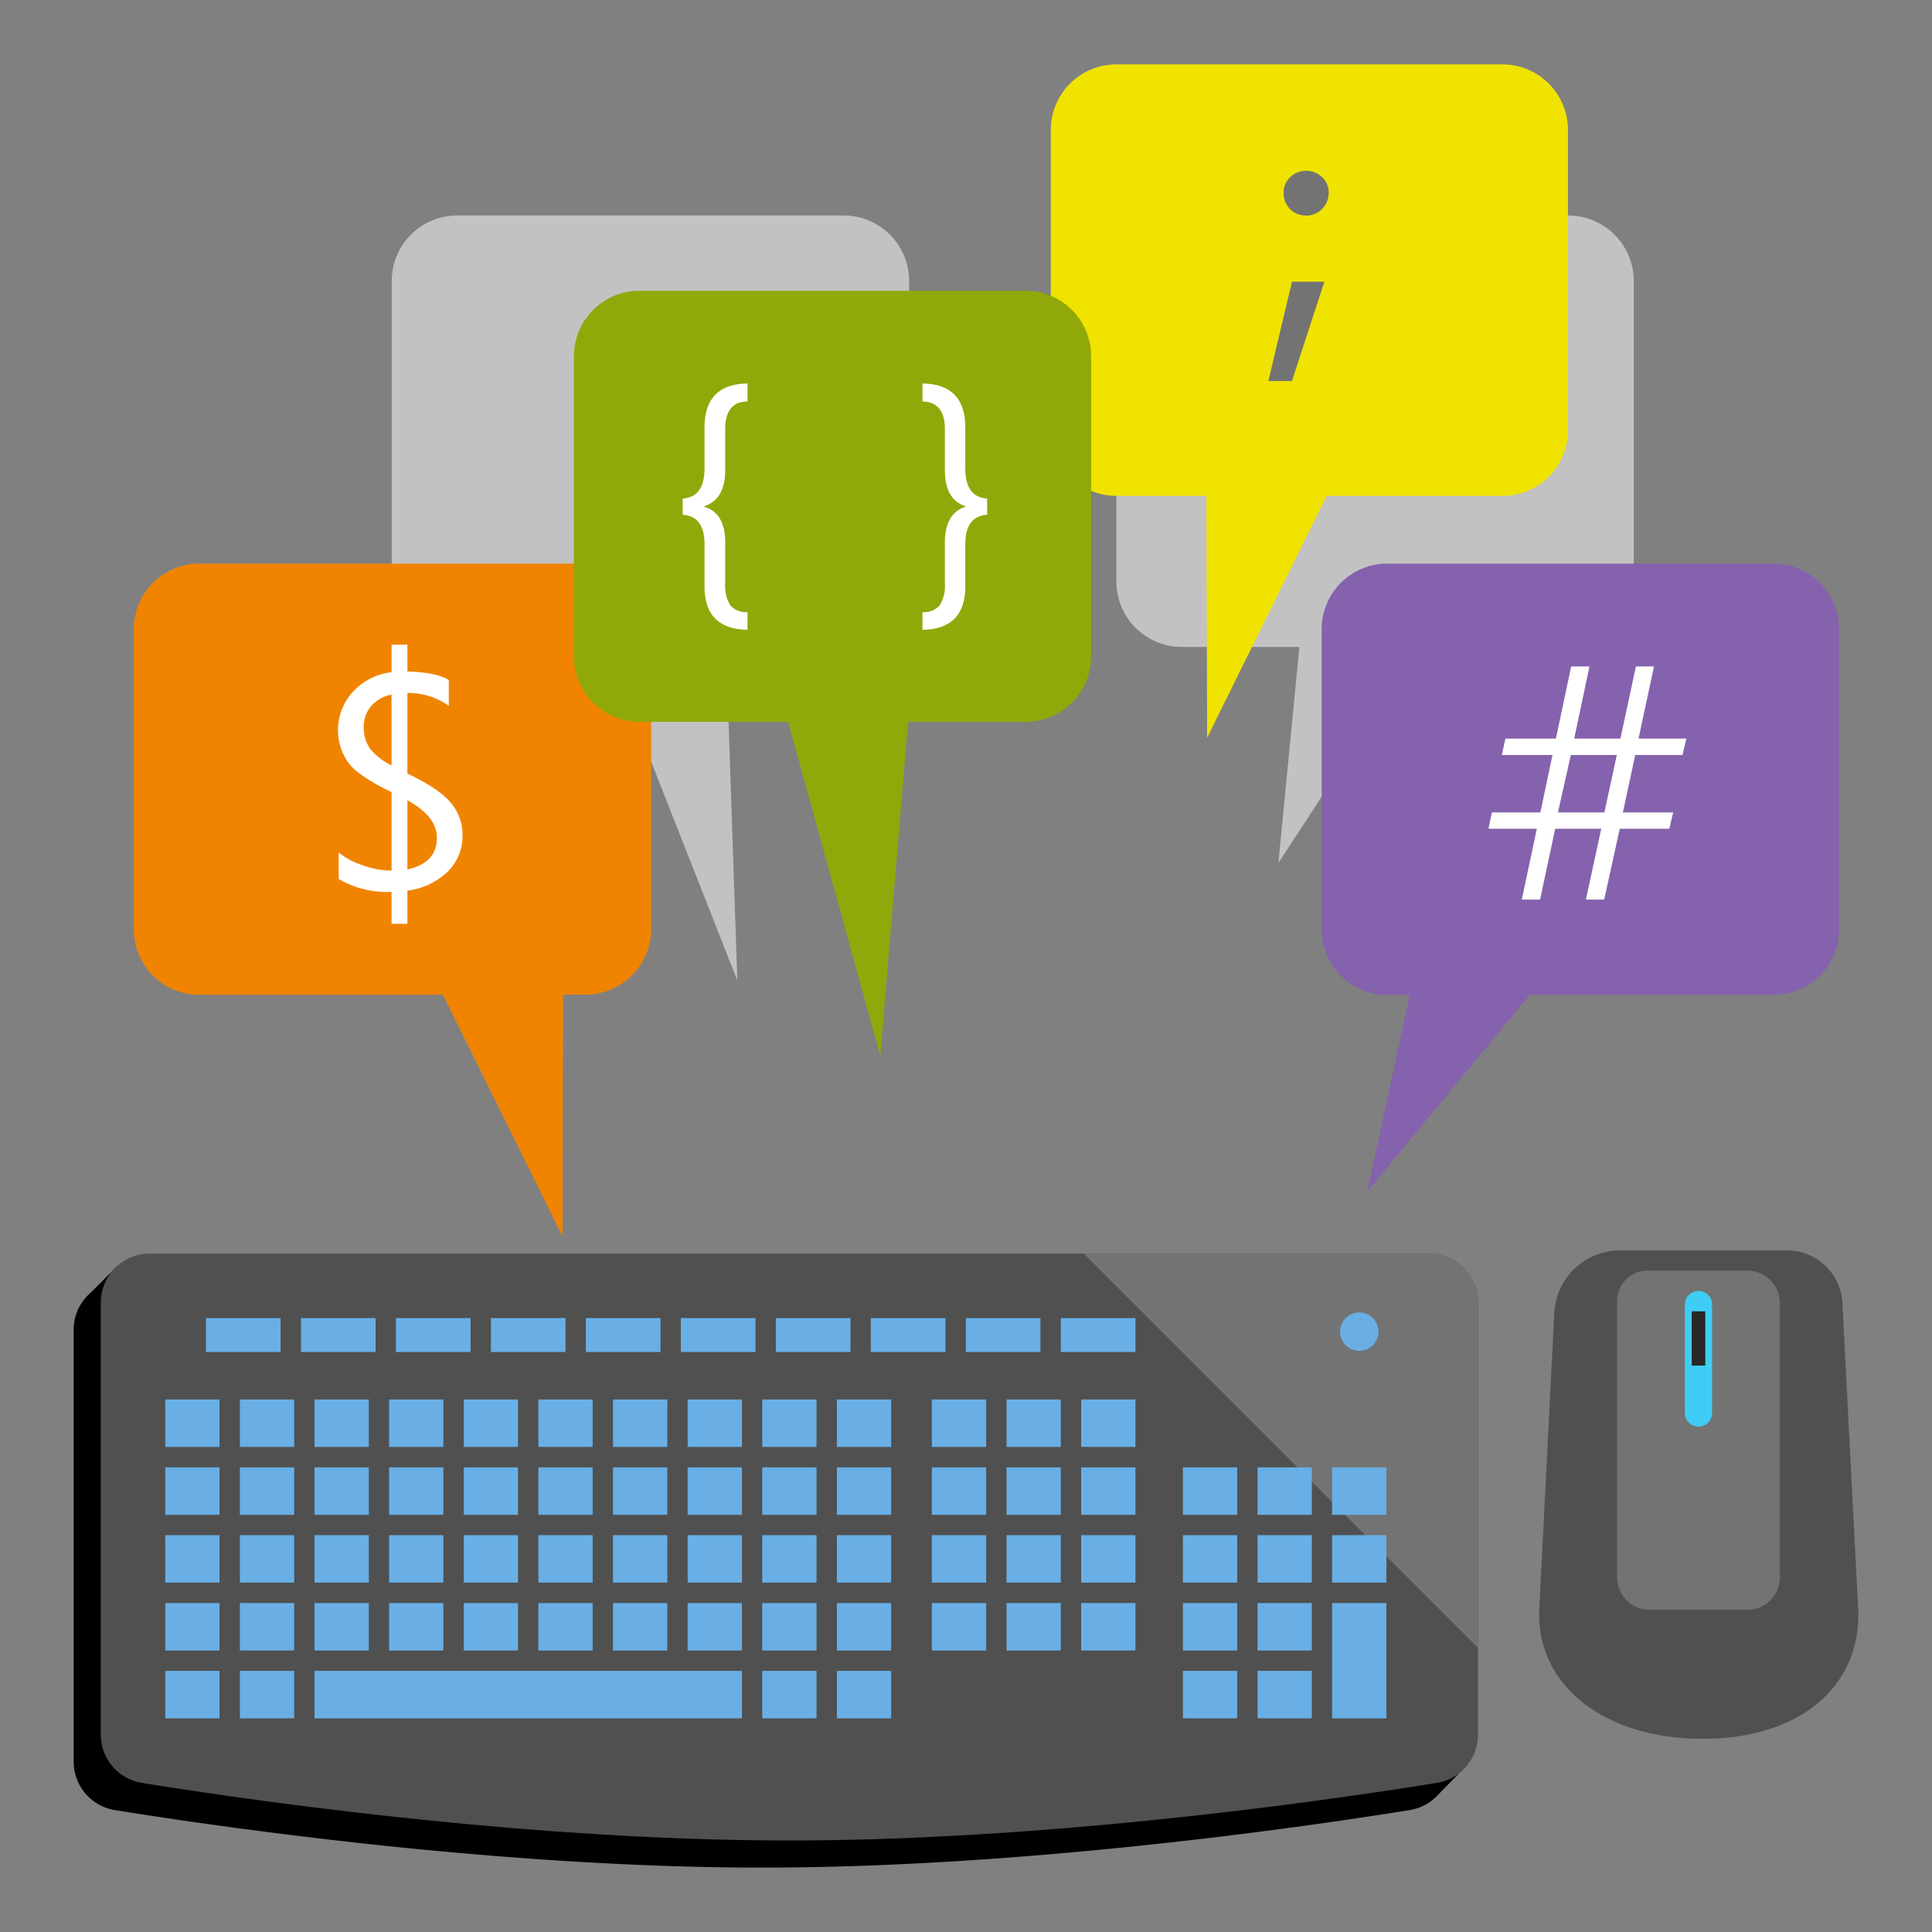 <svg xmlns="http://www.w3.org/2000/svg" viewBox="0 0 300 300"><rect x="0" y="0" width="300" height="300" fill="#808080" stroke="none"/><defs><style>.cls-1{fill:#f6f6f6;opacity:0;}.cls-2{fill:#505050;}.cls-3{fill:#737373;}.cls-4{fill:#c2c2c2;}.cls-5{fill:#f08400;}.cls-6{fill:#f0e300;}.cls-7{fill:#91a80a;}.cls-8{fill:#8562ad;}.cls-9{fill:#fff;}.cls-10{fill:#69afe5;}.cls-11{fill:#40cdf5;}.cls-12{fill:#282828;}</style></defs><title>swimlane-any-language</title><g id="Layer_2" data-name="Layer 2"><g id="Layer_1-2" data-name="Layer 1"><path class="cls-1" d="M300,300H0V0H300Z"/><path d="M227.88,274,18.35,196.46l-4.23,4.23a7.76,7.76,0,0,0-.86.86h0a7.54,7.54,0,0,0-1.82,4.93v67.08a7.61,7.61,0,0,0,6.4,7.51c16,2.58,59.59,8.93,100.52,8.93s84.5-6.35,100.53-8.93a7.63,7.63,0,0,0,4.23-2.19Z"/><path class="cls-2" d="M229.5,269.35a7.6,7.6,0,0,1-6.39,7.5c-16,2.59-59.59,8.94-100.53,8.94s-84.5-6.35-100.53-8.94a7.6,7.6,0,0,1-6.4-7.5V202.26a7.61,7.61,0,0,1,7.6-7.6H221.9a7.6,7.6,0,0,1,7.6,7.6Z"/><path class="cls-3" d="M229.5,255.88V202.26a7.6,7.6,0,0,0-7.6-7.6H168.28Z"/><path class="cls-4" d="M183.52,33.46h60a10.18,10.18,0,0,1,10.17,10.18v46.6a10.17,10.17,0,0,1-10.17,10.17H220.43L198.51,134l3.26-33.54H183.52a10.17,10.17,0,0,1-10.17-10.17V43.64A10.17,10.17,0,0,1,183.52,33.46Z"/><path class="cls-4" d="M131,33.46H71A10.17,10.17,0,0,0,60.83,43.64v46.6A10.17,10.17,0,0,0,71,100.41H94.08l20.41,51.84-1.75-51.84H131a10.17,10.17,0,0,0,10.17-10.17V43.64A10.17,10.17,0,0,0,131,33.46Z"/><path class="cls-5" d="M90.94,87.52H31A10.17,10.17,0,0,0,20.78,97.69V144.3A10.17,10.17,0,0,0,31,154.47H68.78L87.35,192l.09-37.56h3.5a10.17,10.17,0,0,0,10.17-10.17V97.69A10.17,10.17,0,0,0,90.94,87.52Z"/><path class="cls-6" d="M173.3,10h60a10.17,10.17,0,0,1,10.17,10.17v46.6A10.17,10.17,0,0,1,233.29,77H206l-18.56,37.56L187.34,77h-14a10.17,10.17,0,0,1-10.17-10.18V20.17A10.17,10.17,0,0,1,173.3,10Z"/><path class="cls-7" d="M159.28,45.15h-60A10.17,10.17,0,0,0,89.12,55.32v46.6A10.17,10.17,0,0,0,99.3,112.09h23.08l14.31,51.85L141,112.09h18.25a10.17,10.17,0,0,0,10.18-10.17V55.32A10.17,10.17,0,0,0,159.28,45.15Z"/><path class="cls-8" d="M215.4,87.52h60a10.17,10.17,0,0,1,10.17,10.17V144.3a10.17,10.17,0,0,1-10.17,10.17H237.56L212.32,185l6.58-30.5h-3.5a10.17,10.17,0,0,1-10.17-10.17V97.69A10.17,10.17,0,0,1,215.4,87.52Z"/><path class="cls-9" d="M116.07,97.79q-6.67-.09-6.67-6.74V84.54c0-2.93-1.13-4.46-3.39-4.61V77.41c2.26-.14,3.39-1.71,3.39-4.69V66.38q0-6.73,6.67-6.83v2.79c-2.31,0-3.46,1.49-3.46,4.3V73c0,3-1.08,4.91-3.26,5.61v.08c2.18.65,3.26,2.51,3.26,5.56v6.28a5.88,5.88,0,0,0,.77,3.44,3.26,3.26,0,0,0,2.69,1.08Z"/><path class="cls-9" d="M153.28,79.93c-2.26.15-3.39,1.68-3.39,4.61v6.51q0,6.65-6.65,6.74V95.05A3.24,3.24,0,0,0,145.92,94a5.73,5.73,0,0,0,.8-3.43V84.25c0-3,1.08-4.91,3.23-5.56v-.08q-3.22-1-3.23-5.61V66.64c0-2.81-1.16-4.25-3.48-4.3V59.55q6.64.09,6.65,6.83v6.34c0,3,1.13,4.55,3.39,4.69Z"/><polygon class="cls-3" points="205.64 43.74 200.62 59.17 196.95 59.17 200.62 43.74 205.64 43.74"/><path class="cls-3" d="M202.82,33.46a3.36,3.36,0,0,1-2.5-1,3.41,3.41,0,0,1-1-2.48,3.31,3.31,0,0,1,1-2.45,3.59,3.59,0,0,1,5,0,3.26,3.26,0,0,1,1,2.45,3.53,3.53,0,0,1-3.51,3.51Z"/><rect class="cls-10" x="31.98" y="204.67" width="11.59" height="5.27"/><rect class="cls-10" x="46.73" y="204.67" width="11.59" height="5.27"/><rect class="cls-10" x="61.48" y="204.67" width="11.59" height="5.27"/><rect class="cls-10" x="76.23" y="204.67" width="11.59" height="5.27"/><rect class="cls-10" x="90.97" y="204.67" width="11.59" height="5.27"/><rect class="cls-10" x="105.72" y="204.67" width="11.59" height="5.27"/><rect class="cls-10" x="120.47" y="204.67" width="11.59" height="5.27"/><rect class="cls-10" x="135.22" y="204.67" width="11.59" height="5.27"/><rect class="cls-10" x="149.97" y="204.67" width="11.59" height="5.27"/><rect class="cls-10" x="164.72" y="204.67" width="11.59" height="5.27"/><rect class="cls-10" x="25.66" y="217.31" width="8.43" height="7.37"/><rect class="cls-10" x="37.25" y="217.31" width="8.43" height="7.37"/><rect class="cls-10" x="48.84" y="217.31" width="8.43" height="7.37"/><rect class="cls-10" x="60.42" y="217.31" width="8.43" height="7.37"/><rect class="cls-10" x="72.01" y="217.31" width="8.43" height="7.37"/><rect class="cls-10" x="83.6" y="217.31" width="8.43" height="7.37"/><rect class="cls-10" x="95.19" y="217.31" width="8.43" height="7.37"/><rect class="cls-10" x="106.78" y="217.31" width="8.43" height="7.37"/><rect class="cls-10" x="118.36" y="217.31" width="8.43" height="7.37"/><rect class="cls-10" x="129.95" y="217.31" width="8.43" height="7.37"/><rect class="cls-10" x="144.7" y="217.31" width="8.43" height="7.37"/><rect class="cls-10" x="156.29" y="217.31" width="8.43" height="7.37"/><rect class="cls-10" x="167.88" y="217.31" width="8.43" height="7.37"/><rect class="cls-10" x="144.7" y="227.85" width="8.43" height="7.37"/><rect class="cls-10" x="156.29" y="227.85" width="8.43" height="7.37"/><rect class="cls-10" x="167.88" y="227.85" width="8.43" height="7.37"/><rect class="cls-10" x="144.7" y="238.38" width="8.43" height="7.37"/><rect class="cls-10" x="156.29" y="238.38" width="8.43" height="7.37"/><rect class="cls-10" x="167.88" y="238.38" width="8.43" height="7.37"/><rect class="cls-10" x="144.7" y="248.92" width="8.43" height="7.37"/><rect class="cls-10" x="156.29" y="248.92" width="8.43" height="7.37"/><rect class="cls-10" x="167.88" y="248.92" width="8.43" height="7.37"/><rect class="cls-10" x="25.66" y="227.85" width="8.43" height="7.37"/><rect class="cls-10" x="37.25" y="227.85" width="8.43" height="7.37"/><rect class="cls-10" x="48.84" y="227.85" width="8.43" height="7.37"/><rect class="cls-10" x="60.42" y="227.85" width="8.43" height="7.37"/><rect class="cls-10" x="72.01" y="227.85" width="8.43" height="7.37"/><rect class="cls-10" x="83.6" y="227.85" width="8.43" height="7.37"/><rect class="cls-10" x="95.19" y="227.85" width="8.43" height="7.37"/><rect class="cls-10" x="106.78" y="227.85" width="8.43" height="7.37"/><rect class="cls-10" x="118.36" y="227.85" width="8.43" height="7.37"/><rect class="cls-10" x="129.95" y="227.85" width="8.43" height="7.37"/><rect class="cls-10" x="25.66" y="238.38" width="8.43" height="7.37"/><rect class="cls-10" x="37.25" y="238.38" width="8.43" height="7.37"/><rect class="cls-10" x="48.84" y="238.38" width="8.43" height="7.37"/><rect class="cls-10" x="60.42" y="238.38" width="8.43" height="7.37"/><rect class="cls-10" x="72.01" y="238.38" width="8.43" height="7.37"/><rect class="cls-10" x="83.6" y="238.38" width="8.43" height="7.37"/><rect class="cls-10" x="95.19" y="238.38" width="8.43" height="7.37"/><rect class="cls-10" x="106.78" y="238.38" width="8.43" height="7.37"/><rect class="cls-10" x="118.36" y="238.38" width="8.43" height="7.37"/><rect class="cls-10" x="129.95" y="238.38" width="8.43" height="7.37"/><rect class="cls-10" x="25.66" y="248.92" width="8.43" height="7.37"/><rect class="cls-10" x="37.25" y="248.92" width="8.43" height="7.37"/><rect class="cls-10" x="48.84" y="248.92" width="8.43" height="7.37"/><rect class="cls-10" x="60.42" y="248.92" width="8.43" height="7.37"/><rect class="cls-10" x="72.01" y="248.92" width="8.43" height="7.37"/><rect class="cls-10" x="83.6" y="248.92" width="8.43" height="7.37"/><rect class="cls-10" x="95.19" y="248.92" width="8.43" height="7.37"/><rect class="cls-10" x="106.78" y="248.92" width="8.43" height="7.37"/><rect class="cls-10" x="118.36" y="248.92" width="8.43" height="7.37"/><rect class="cls-10" x="129.95" y="248.92" width="8.43" height="7.37"/><rect class="cls-10" x="25.66" y="259.45" width="8.43" height="7.37"/><rect class="cls-10" x="37.25" y="259.45" width="8.43" height="7.37"/><rect class="cls-10" x="48.84" y="259.45" width="66.37" height="7.37"/><rect class="cls-10" x="118.36" y="259.45" width="8.43" height="7.37"/><rect class="cls-10" x="129.95" y="259.45" width="8.43" height="7.37"/><rect class="cls-10" x="183.68" y="227.85" width="8.43" height="7.37"/><rect class="cls-10" x="195.27" y="227.85" width="8.43" height="7.37"/><rect class="cls-10" x="206.85" y="227.85" width="8.43" height="7.37"/><rect class="cls-10" x="183.68" y="238.38" width="8.43" height="7.37"/><rect class="cls-10" x="195.27" y="238.38" width="8.43" height="7.37"/><rect class="cls-10" x="206.85" y="238.38" width="8.43" height="7.37"/><rect class="cls-10" x="183.68" y="248.92" width="8.43" height="7.37"/><rect class="cls-10" x="195.27" y="248.92" width="8.43" height="7.37"/><rect class="cls-10" x="183.68" y="259.45" width="8.43" height="7.37"/><rect class="cls-10" x="195.27" y="259.45" width="8.43" height="7.37"/><rect class="cls-10" x="206.85" y="248.92" width="8.43" height="17.91"/><circle class="cls-10" cx="211.07" cy="206.78" r="2.98"/><path class="cls-2" d="M264.4,270c-15.41,0-25.94-8.42-25.38-20.15l2.32-45.75a10.23,10.23,0,0,1,10.22-9.94h25.91a8.63,8.63,0,0,1,8.63,8.39L288.54,250C289,261.56,279.81,270,264.4,270Z"/><path class="cls-3" d="M255.82,197.3h15.5a5.06,5.06,0,0,1,5.06,5.06v42.55a5.06,5.06,0,0,1-5.06,5.06H256.16a5.06,5.06,0,0,1-5.06-5.06V202A4.72,4.72,0,0,1,255.82,197.3Z"/><path class="cls-11" d="M263.74,221.53h0a2.12,2.12,0,0,1-2.11-2.11V202.56a2.11,2.11,0,0,1,2.11-2.1h0a2.11,2.11,0,0,1,2.11,2.1v16.86A2.12,2.12,0,0,1,263.74,221.53Z"/><rect class="cls-12" x="262.69" y="203.62" width="2.11" height="8.43"/><path class="cls-9" d="M261.26,117.23h-7.34L252,126.15h7.81l-.6,2.54h-7.7l-2.41,11h-2.84l2.38-11h-7.15l-2.35,11h-2.84l2.34-11h-7.51l.53-2.54h7.53l1.88-8.92h-7.87l.56-2.54h7.84l2.37-11.2h2.84l-2.37,11.2h7.18l2.4-11.2h2.81l-2.4,11.2h7.43Zm-17.34,0-2,8.92h7.21l1.93-8.92Z"/><path class="cls-9" d="M63.26,138.3v5.14H60.8v-4.95a14.91,14.91,0,0,1-8.21-2v-4.12a11.15,11.15,0,0,0,3.76,2,13.63,13.63,0,0,0,4.45.82V123c-3.48-1.67-5.73-3.22-6.76-4.63a8.79,8.79,0,0,1,.81-11,9.67,9.67,0,0,1,5.95-3v-4.27h2.46v4.17q4.65.15,6.43,1.33v4a10.87,10.87,0,0,0-6.43-2v12.52c3.29,1.56,5.54,3.08,6.75,4.54a7.65,7.65,0,0,1,1.81,5,7.75,7.75,0,0,1-2.26,5.65A11,11,0,0,1,63.26,138.3ZM60.8,118.86v-11a5.44,5.44,0,0,0-3.16,1.77,5,5,0,0,0-1.16,3.31,5.55,5.55,0,0,0,1,3.34A10.06,10.06,0,0,0,60.8,118.86Zm2.46,5.41V135c3.05-.66,4.58-2.31,4.58-4.93Q67.84,126.78,63.26,124.27Z"/></g></g></svg>